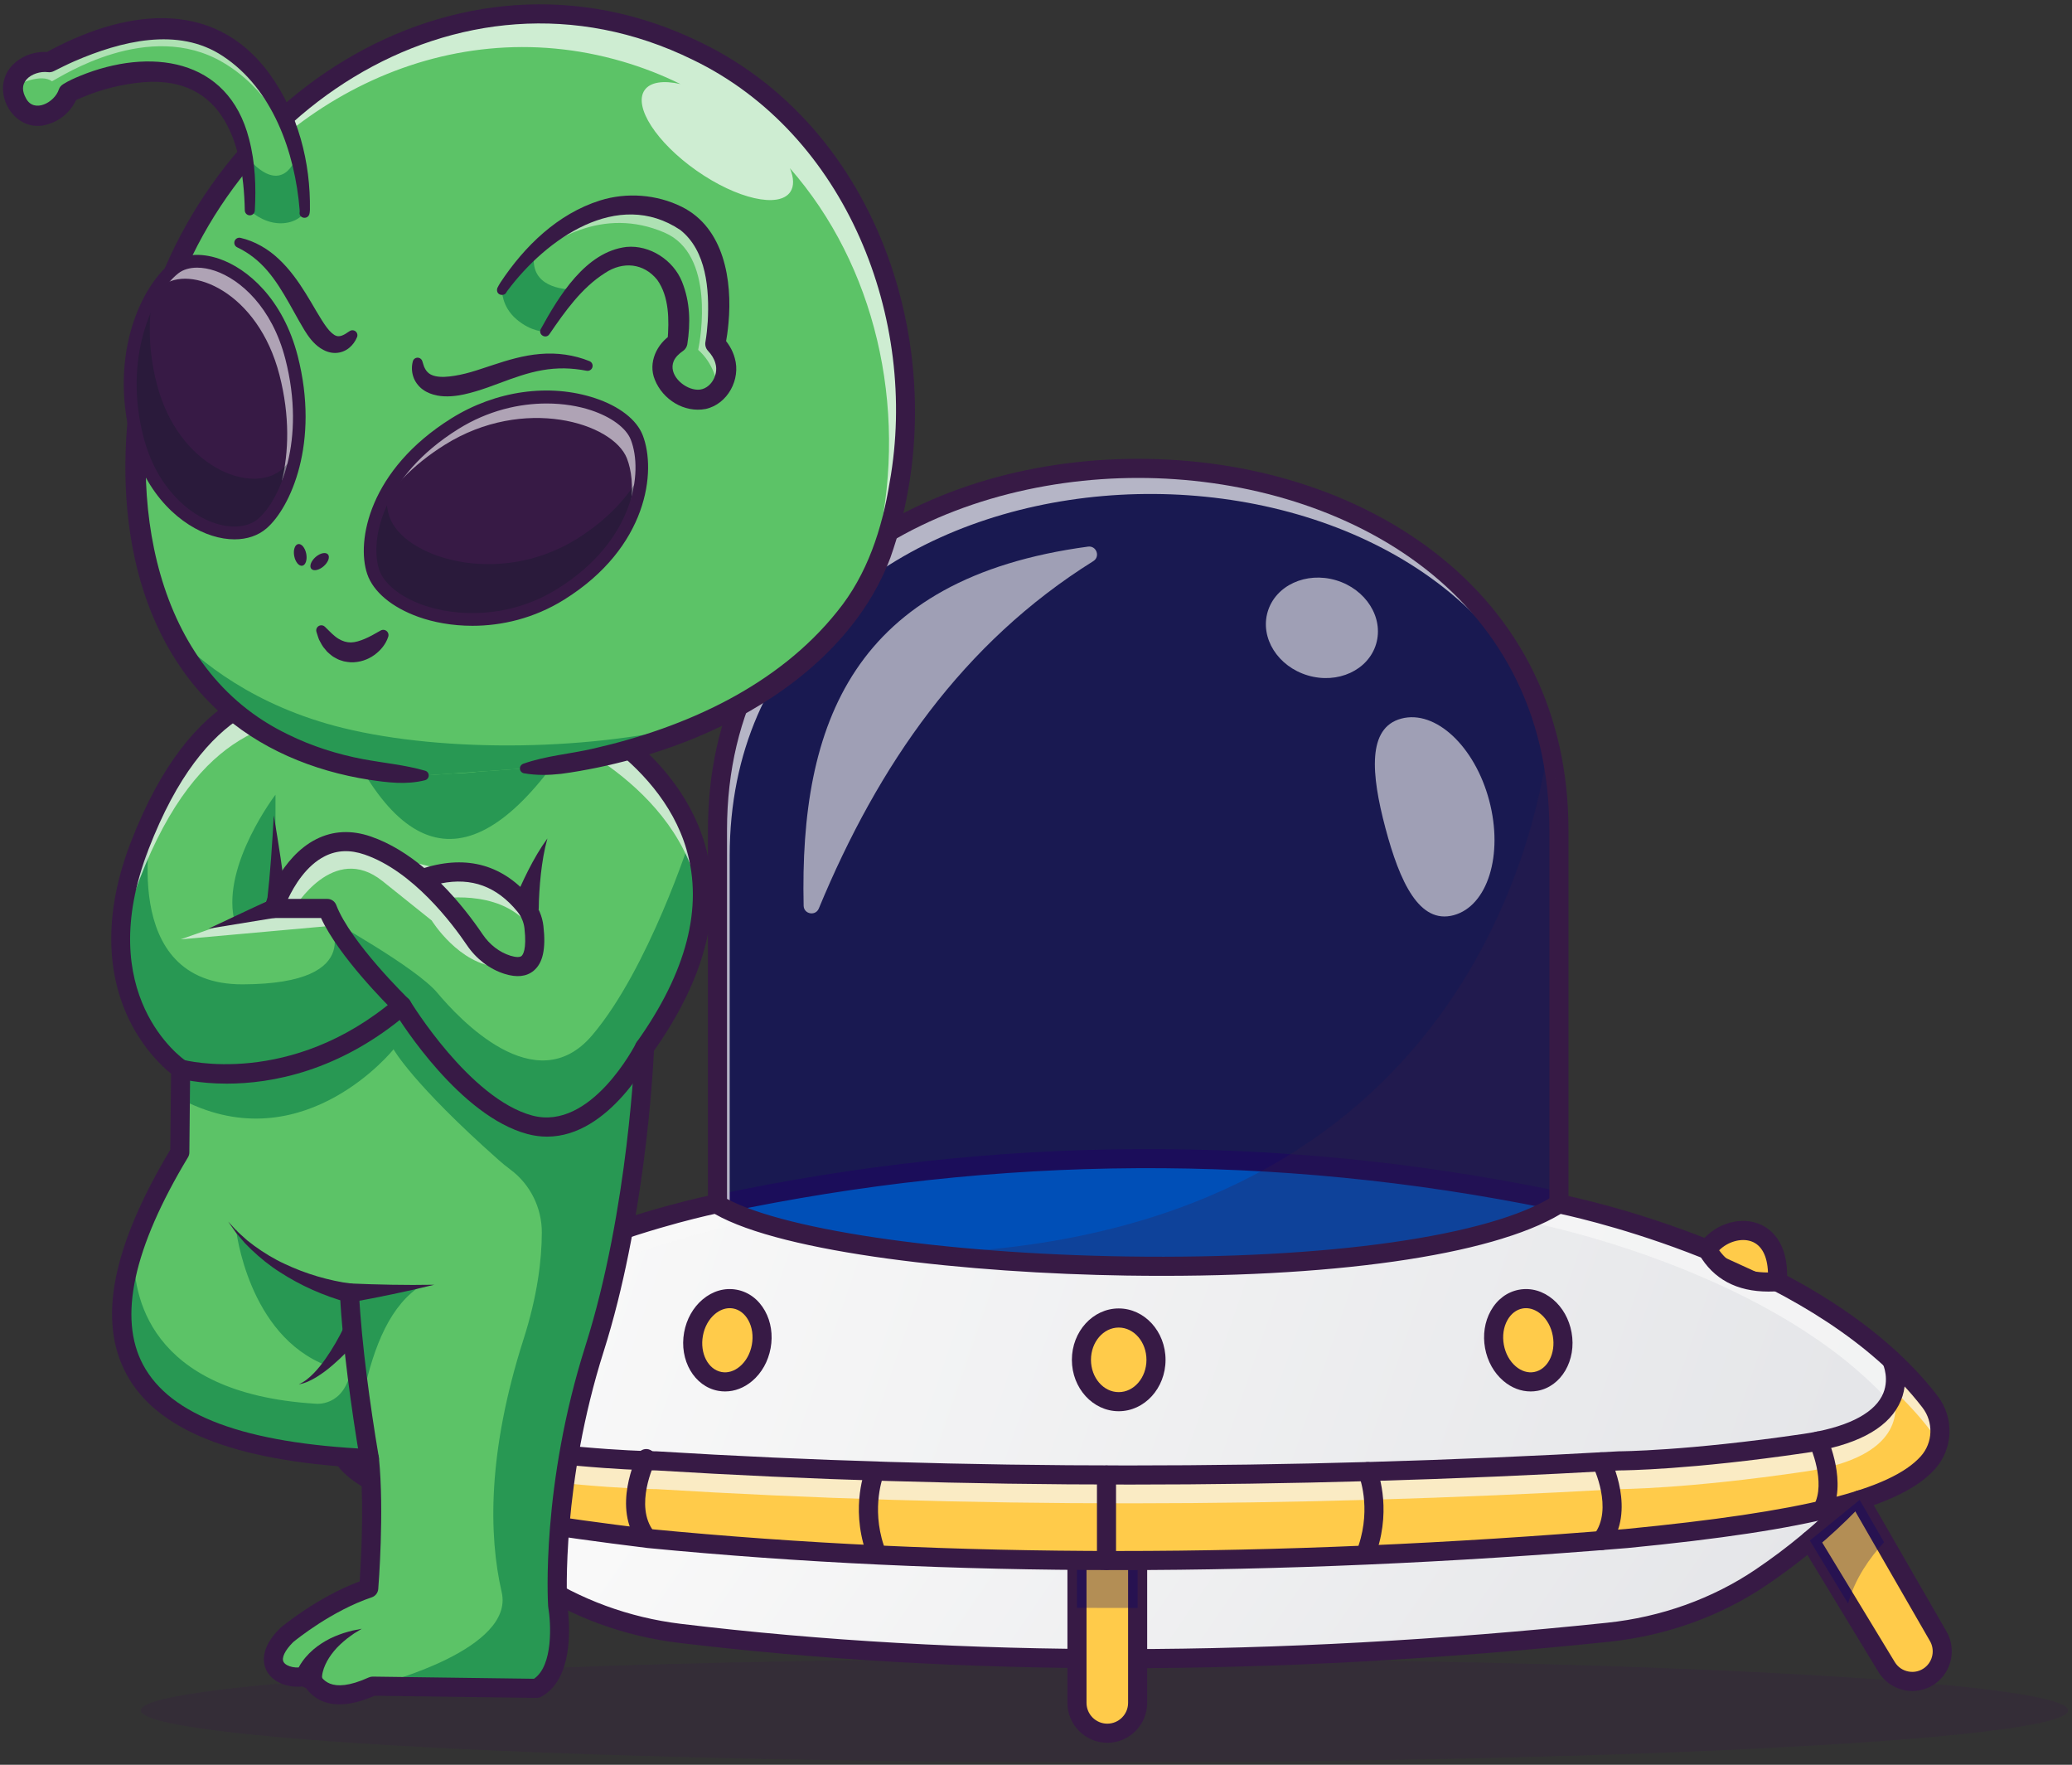 <svg width="303" height="258" viewBox="0 0 303 258" fill="none" xmlns="http://www.w3.org/2000/svg">
<rect x="0" y="0" width="303" height="258" fill="#333333" stroke="none"/>
<g clip-path="url(#clip0_12_6142)">
<g opacity="0.25">
<path d="M161.519 257.634C239.346 257.634 302.437 254.238 302.437 250.05C302.437 245.861 239.346 242.466 161.519 242.466C83.692 242.466 20.601 245.861 20.601 250.05C20.601 254.238 83.692 257.634 161.519 257.634Z" fill="#371A45"/>
</g>
<path d="M226.809 175.35C186.481 167.107 145.982 167.39 105.318 175.989C150.536 192.236 191.353 193.14 226.809 175.35Z" fill="#009EFF"/>
<path d="M105.316 177.386C104.671 177.386 104.091 176.936 103.953 176.279C103.794 175.524 104.276 174.784 105.029 174.623C145.861 165.99 186.928 165.774 227.088 173.982C227.844 174.137 228.33 174.874 228.177 175.63C228.022 176.386 227.286 176.872 226.53 176.718C186.746 168.588 146.062 168.802 105.607 177.357C105.51 177.377 105.412 177.387 105.316 177.387V177.386Z" fill="#371A45"/>
<g opacity="0.5">
<path d="M227.969 121.378V175.988C199.885 185.156 170.3 187.243 139.393 183.065C128.074 181.534 116.583 179.16 104.918 175.988V121.378C104.918 55.451 212.407 51.143 226.459 108.449C227.442 112.459 227.969 116.767 227.969 121.378Z" fill="#000070"/>
</g>
<g opacity="0.7">
<path d="M224.057 101.19C199.847 55.773 106.707 63.75 106.707 125.119V176.467C106.113 176.308 105.514 176.15 104.919 175.987V121.377C104.919 58.372 203.089 51.646 224.058 101.19H224.057Z" fill="#F8F8F8"/>
</g>
<path d="M70.984 225.221L59.76 243.705C58.389 245.961 55.355 246.507 53.285 244.87C51.576 243.519 51.116 241.117 52.203 239.229L63.697 219.277" fill="#A652FF"/>
<path d="M56.009 247.736C54.6 247.736 53.218 247.263 52.096 246.376C49.659 244.448 48.991 240.964 50.543 238.27L62.037 218.318C62.566 217.4 63.739 217.084 64.656 217.614C65.573 218.144 65.888 219.317 65.359 220.235L53.865 240.187C53.256 241.243 53.519 242.609 54.474 243.365C55.038 243.811 55.738 243.986 56.445 243.859C57.152 243.731 57.748 243.322 58.121 242.708L69.345 224.225C69.895 223.319 71.074 223.032 71.979 223.582C72.885 224.132 73.172 225.312 72.622 226.218L61.398 244.702C60.459 246.247 58.902 247.317 57.124 247.637C56.753 247.704 56.38 247.737 56.009 247.737V247.736Z" fill="#371A45"/>
<path d="M64.338 219.677C68.442 223.9 72.967 227.62 77.87 230.888C84.303 235.178 91.676 237.85 99.352 238.778C142.684 244.019 188.108 243.548 235.165 238.626C243.128 237.793 250.817 235.121 257.459 230.645C262.222 227.436 266.626 223.796 270.627 219.677" fill="#A652FF"/>
<path d="M64.338 219.677C68.442 223.9 72.967 227.62 77.87 230.888C84.303 235.178 91.676 237.85 99.352 238.778C142.684 244.019 188.108 243.548 235.165 238.626C243.128 237.793 250.817 235.121 257.459 230.645C262.222 227.436 266.626 223.796 270.627 219.677" fill="url(#paint0_linear_12_6142)"/>
<path d="M64.338 219.677C68.442 223.9 72.967 227.62 77.87 230.888C84.303 235.178 91.676 237.85 99.352 238.778C142.684 244.019 188.108 243.548 235.165 238.626C243.128 237.793 250.817 235.121 257.459 230.645C262.222 227.436 266.626 223.796 270.627 219.677" fill="url(#paint1_linear_12_6142)"/>
<path d="M284.032 241.421C284.032 242.726 283.447 244.011 282.364 244.869C280.294 246.505 277.258 245.959 275.887 243.704L270.253 234.426L264.664 225.219L271.95 219.276L275.517 225.469L283.441 239.228C283.84 239.919 284.031 240.672 284.031 241.421H284.032Z" fill="#FFCB4A"/>
<path d="M163.788 243.887C141.287 243.887 119.705 242.647 99.184 240.165C91.257 239.206 83.619 236.4 77.096 232.051C72.044 228.682 67.415 224.847 63.337 220.65C62.801 220.098 62.813 219.214 63.365 218.676C63.918 218.139 64.802 218.151 65.338 218.704C69.279 222.759 73.755 226.469 78.643 229.727C84.805 233.836 92.023 236.486 99.518 237.392C140.759 242.379 186.347 242.328 235.018 237.237C242.886 236.414 250.375 233.734 256.678 229.487C261.426 226.287 265.783 222.659 269.626 218.704C270.163 218.151 271.047 218.138 271.599 218.676C272.152 219.214 272.164 220.098 271.627 220.65C267.651 224.745 263.145 228.497 258.237 231.804C251.556 236.306 243.628 239.145 235.309 240.015C210.63 242.596 186.731 243.887 163.787 243.887H163.788Z" fill="#371A45"/>
<path d="M166.36 228.76V248.952C166.36 250.176 165.861 251.284 165.06 252.09C164.259 252.891 163.148 253.39 161.925 253.39C159.476 253.39 157.491 251.399 157.491 248.952V228.102L166.36 228.76Z" fill="#FFCB4A"/>
<path d="M161.927 254.784C158.713 254.784 156.097 252.167 156.097 248.95V228.1C156.097 227.329 156.722 226.704 157.492 226.704C158.262 226.704 158.887 227.329 158.887 228.1V248.95C158.887 250.627 160.251 251.992 161.927 251.992C163.604 251.992 164.967 250.627 164.967 248.95V228.761C164.967 227.99 165.593 227.365 166.363 227.365C167.133 227.365 167.758 227.99 167.758 228.761V248.95C167.758 252.167 165.142 254.784 161.927 254.784Z" fill="#371A45"/>
<path d="M281.942 213.816C277.877 218.378 267.44 222.043 237.874 224.922C188.821 228.981 141.004 229.393 94.851 224.922C65.396 221.291 54.849 218.378 50.784 213.816C48.569 211.326 48.458 207.565 50.492 204.926C52.175 202.738 54.069 200.7 56.125 198.804C74.338 181.937 104.757 175.987 104.757 175.987C121.857 186.542 206.555 189.694 227.97 175.987C227.97 175.987 258.389 181.936 276.601 198.804C278.654 200.7 280.552 202.738 282.235 204.926C284.268 207.564 284.158 211.326 281.943 213.816H281.942Z" fill="url(#paint2_linear_12_6142)"/>
<path d="M281.942 213.816C277.877 218.378 267.44 222.043 237.874 224.922C188.821 228.981 141.004 229.393 94.851 224.922C65.396 221.291 54.849 218.378 50.784 213.816C48.569 211.326 48.458 207.565 50.492 204.926C52.175 202.738 54.069 200.7 56.125 198.804C74.338 181.937 104.757 175.987 104.757 175.987C121.857 186.542 206.555 189.694 227.97 175.987C227.97 175.987 258.389 181.936 276.601 198.804C278.654 200.7 280.552 202.738 282.235 204.926C284.268 207.564 284.158 211.326 281.943 213.816H281.942Z" fill="url(#paint3_linear_12_6142)"/>
<g opacity="0.7">
<path d="M281.942 213.816C281.122 214.737 280.048 215.615 278.61 216.464C280.647 213.979 280.695 210.352 278.72 207.79C277.038 205.603 275.139 203.564 273.087 201.669C254.874 184.801 224.456 178.852 224.456 178.852C223.133 179.701 221.564 180.482 219.781 181.207L219.22 179.777C222.739 178.692 225.707 177.436 227.969 175.987C227.969 175.987 258.388 181.936 276.6 198.804C278.653 200.7 280.551 202.738 282.234 204.926C284.267 207.564 284.157 211.326 281.942 213.816Z" fill="#F8F8F8"/>
</g>
<g opacity="0.7">
<path d="M110.374 178.473C110.168 178.818 109.971 179.163 109.794 179.509C109.372 179.297 108.979 179.077 108.614 178.852C108.614 178.852 78.195 184.801 59.983 201.669C57.926 203.564 56.032 205.603 54.349 207.79C52.321 210.424 52.427 214.171 54.632 216.661C52.93 215.778 51.694 214.838 50.783 213.816C48.568 211.326 48.457 207.565 50.491 204.926C52.173 202.738 54.068 200.7 56.124 198.804C74.338 181.937 104.756 175.987 104.756 175.987C106.184 176.87 108.083 177.7 110.374 178.473Z" fill="#F8F8F8"/>
</g>
<path d="M281.942 213.816C277.877 218.378 267.439 222.043 237.874 224.922C188.821 228.981 141.004 229.393 94.851 224.922C65.396 221.291 54.849 218.378 50.784 213.816C48.569 211.326 48.458 207.565 50.492 204.926C52.175 202.738 54.069 200.7 56.125 198.804C56.125 198.804 51.384 208.452 68.801 211.009C86.222 213.571 95.969 213.571 95.969 213.571C141.711 216.387 188.679 216.296 236.759 213.571C236.759 213.571 246.505 213.571 263.928 211.009C281.345 208.452 276.603 198.804 276.603 198.804C278.655 200.7 280.554 202.738 282.237 204.926C284.269 207.564 284.16 211.326 281.945 213.816H281.942Z" fill="#FFCB4A"/>
<g opacity="0.3">
<path d="M166.36 228.76V235.068C163.397 235.082 160.444 235.077 157.491 235.054V228.102L166.36 228.76Z" fill="#000070"/>
</g>
<g opacity="0.7">
<path d="M55.735 203.304C53.828 205.089 52.068 207.008 50.491 209.056C49.968 209.733 49.589 210.481 49.349 211.268C48.697 209.147 49.071 206.763 50.491 204.926C52.173 202.738 54.068 200.7 56.124 198.804C56.124 198.804 55.122 200.848 55.736 203.304H55.735Z" fill="#F8F8F8"/>
</g>
<g opacity="0.7">
<path d="M276.88 203.698C277.574 206.025 278.366 213.019 263.926 215.14C246.504 217.701 236.757 217.701 236.757 217.701C188.677 220.426 141.709 220.517 95.968 217.701C95.968 217.701 86.221 217.701 68.799 215.14C54.349 213.019 55.15 206.015 55.84 203.692C56.727 206.484 59.819 209.689 68.799 211.008C86.221 213.57 95.968 213.57 95.968 213.57C141.709 216.386 188.677 216.295 236.757 213.57C236.757 213.57 246.503 213.57 263.926 211.008C272.901 209.689 275.993 206.489 276.88 203.697V203.698Z" fill="#F8F8F8"/>
</g>
<g opacity="0.7">
<path d="M283.375 211.268C283.135 210.481 282.757 209.733 282.234 209.056C280.657 207.007 278.893 205.089 276.989 203.304C277.603 200.848 276.601 198.804 276.601 198.804C278.653 200.7 280.552 202.738 282.235 204.926C283.654 206.763 284.027 209.147 283.376 211.268H283.375Z" fill="#F8F8F8"/>
</g>
<g opacity="0.7">
<path d="M55.735 203.304C55.865 203.175 55.994 203.055 56.123 202.935C56.123 202.935 55.985 203.213 55.84 203.688C55.802 203.558 55.764 203.429 55.735 203.304Z" fill="#F8F8F8"/>
</g>
<g opacity="0.7">
<path d="M276.989 203.304C276.96 203.434 276.922 203.563 276.878 203.698C276.74 203.219 276.6 202.936 276.6 202.936C276.73 203.056 276.859 203.176 276.988 203.305L276.989 203.304Z" fill="#F8F8F8"/>
</g>
<path d="M163.512 229.54C139.739 229.54 116.923 228.465 94.714 226.314C65.587 222.723 54.248 219.804 49.741 214.744C47.078 211.754 46.928 207.267 49.385 204.075C66.115 182.332 102.931 174.924 104.489 174.62C104.834 174.553 105.191 174.618 105.489 174.801C113.305 179.625 137.68 183.281 164.766 183.691C194.037 184.13 217.967 180.734 227.216 174.813C227.519 174.62 227.884 174.551 228.236 174.62C229.795 174.924 266.61 182.332 283.341 204.075C285.798 207.267 285.648 211.755 282.985 214.744C278.003 220.336 264.974 223.688 238.012 226.314C212.006 228.465 187.282 229.54 163.514 229.54H163.512ZM104.512 177.467C99.973 178.447 66.641 186.224 51.595 205.778C49.956 207.907 50.052 210.897 51.824 212.885C55.758 217.302 67.062 220.089 95.019 223.537C139.227 227.819 185.93 227.819 237.761 223.532C263.586 221.017 276.494 217.833 280.901 212.885C282.672 210.897 282.769 207.907 281.13 205.778C266.09 186.233 232.828 178.464 228.229 177.47C218.108 183.57 194.471 186.932 164.724 186.483C141.824 186.136 114.555 183.215 104.512 177.467Z" fill="#371A45"/>
<path d="M164.933 217.035C141.397 217.035 118.343 216.345 95.924 214.966C95.103 214.964 85.508 214.877 68.599 212.392C61.497 211.35 56.943 209.003 55.06 205.419C53.149 201.781 54.802 198.331 54.874 198.186C55.214 197.494 56.05 197.21 56.742 197.549C57.431 197.889 57.717 198.721 57.382 199.412C57.325 199.532 56.292 201.801 57.549 204.154C58.988 206.847 62.949 208.74 69.004 209.63C86.097 212.14 95.872 212.174 95.968 212.174C95.997 212.174 96.025 212.174 96.054 212.177C140.803 214.931 188.116 214.931 236.678 212.177C236.704 212.176 236.731 212.175 236.757 212.175C236.854 212.175 246.629 212.141 263.721 209.631C269.803 208.737 273.771 206.832 275.195 204.122C276.433 201.764 275.358 199.443 275.347 199.42C275.007 198.728 275.292 197.891 275.984 197.551C276.676 197.212 277.512 197.496 277.852 198.188C277.923 198.333 279.576 201.783 277.665 205.421C275.783 209.005 271.228 211.352 264.127 212.394C247.194 214.882 237.595 214.965 236.798 214.968C212.478 216.347 188.465 217.037 164.933 217.037V217.035Z" fill="#371A45"/>
<path d="M161.809 229.517C161.039 229.517 160.414 228.893 160.414 228.121V215.649C160.414 214.877 161.039 214.252 161.809 214.252C162.579 214.252 163.205 214.877 163.205 215.649V228.121C163.205 228.893 162.579 229.517 161.809 229.517Z" fill="#371A45"/>
<path d="M200.001 227.76C199.855 227.76 199.707 227.736 199.56 227.687C198.829 227.443 198.434 226.653 198.678 225.921C200.567 220.246 198.733 215.724 198.714 215.68C198.417 214.967 198.753 214.15 199.465 213.854C200.176 213.557 200.993 213.893 201.29 214.605C201.383 214.829 203.542 220.148 201.326 226.804C201.132 227.389 200.587 227.759 200.002 227.759L200.001 227.76Z" fill="#371A45"/>
<path d="M234.19 226.618C233.889 226.618 233.588 226.521 233.333 226.322C232.725 225.848 232.617 224.971 233.09 224.363C236.005 220.622 232.973 214.398 232.941 214.336C232.599 213.646 232.879 212.808 233.568 212.464C234.257 212.12 235.094 212.399 235.438 213.088C235.597 213.406 239.293 220.945 235.291 226.08C235.016 226.433 234.604 226.618 234.19 226.618V226.618Z" fill="#371A45"/>
<path d="M266.467 222.149C266.238 222.149 266.006 222.092 265.791 221.973C265.117 221.599 264.874 220.749 265.249 220.074C267.099 216.738 264.66 211.305 264.636 211.251C264.317 210.55 264.624 209.722 265.324 209.401C266.024 209.08 266.851 209.386 267.172 210.086C267.298 210.359 270.228 216.852 267.69 221.43C267.435 221.889 266.958 222.148 266.468 222.148L266.467 222.149Z" fill="#371A45"/>
<path d="M127.916 227.76C127.332 227.76 126.787 227.39 126.592 226.805C124.375 220.149 126.535 214.829 126.628 214.606C126.925 213.894 127.742 213.556 128.453 213.855C129.163 214.151 129.5 214.966 129.206 215.678C129.175 215.755 127.374 220.318 129.24 225.923C129.484 226.655 129.089 227.445 128.358 227.689C128.212 227.738 128.063 227.762 127.917 227.762L127.916 227.76Z" fill="#371A45"/>
<path d="M94.506 226.144C94.091 226.144 93.68 225.959 93.405 225.606C89.403 220.47 93.098 212.932 93.258 212.613C93.603 211.923 94.44 211.643 95.13 211.989C95.819 212.335 96.098 213.172 95.754 213.861C95.724 213.923 92.691 220.147 95.606 223.888C96.08 224.496 95.971 225.374 95.364 225.848C95.109 226.046 94.806 226.143 94.507 226.143L94.506 226.144Z" fill="#371A45"/>
<path d="M61.451 221.174C60.861 221.174 60.289 220.862 59.982 220.309C57.374 215.608 60.361 208.989 60.489 208.71C60.876 207.867 61.873 207.498 62.714 207.886C63.555 208.273 63.924 209.268 63.538 210.111C62.864 211.592 61.438 216.017 62.915 218.68C63.364 219.491 63.072 220.513 62.262 220.963C62.004 221.107 61.725 221.175 61.449 221.175L61.451 221.174Z" fill="#371A45"/>
<path d="M111.32 196.843C111.926 193.52 110.201 190.421 107.466 189.921C104.731 189.422 102.023 191.712 101.417 195.035C100.811 198.358 102.537 201.457 105.271 201.957C108.006 202.456 110.714 200.167 111.32 196.843Z" fill="#FFCB4A"/>
<path d="M249.677 182.687C252.436 178.612 260.489 178.069 259.916 187.376L249.677 182.687Z" fill="#FFCB4A"/>
<path d="M106.037 203.423C105.699 203.423 105.359 203.393 105.021 203.33C101.533 202.694 99.301 198.859 100.044 194.784C100.395 192.859 101.353 191.151 102.743 189.977C104.21 188.737 105.976 188.229 107.717 188.547C109.457 188.864 110.931 189.964 111.865 191.642C112.751 193.232 113.045 195.168 112.693 197.092C112.343 199.017 111.385 200.725 109.995 201.899C108.813 202.898 107.437 203.422 106.037 203.422V203.423ZM106.714 191.249C105.967 191.249 105.211 191.546 104.543 192.111C103.648 192.868 103.024 193.995 102.79 195.286C102.323 197.846 103.549 200.223 105.523 200.583C106.43 200.75 107.377 200.458 108.196 199.767C109.091 199.01 109.715 197.883 109.949 196.592C110.184 195.302 109.999 194.028 109.428 193.002C108.907 192.066 108.121 191.46 107.217 191.295C107.05 191.264 106.883 191.249 106.715 191.249H106.714Z" fill="#371A45"/>
<path d="M258.61 188.821C253.972 188.821 250.565 186.998 248.471 183.388C248.202 182.924 248.221 182.347 248.522 181.904C250.391 179.144 254.023 177.821 256.97 178.825C258.405 179.314 261.697 181.135 261.308 187.461C261.265 188.159 260.715 188.717 260.018 188.768C259.537 188.804 259.068 188.821 258.61 188.821ZM251.401 182.785C252.988 184.977 255.295 186.026 258.542 186.031C258.454 183.591 257.596 181.99 256.07 181.468C254.582 180.961 252.648 181.544 251.401 182.785Z" fill="#371A45"/>
<path d="M227.968 177.385C227.198 177.385 226.573 176.761 226.573 175.989V121.377C226.573 85.989 195.403 69.872 166.444 69.872C137.484 69.872 106.315 85.989 106.315 121.377V175.989C106.315 176.761 105.69 177.385 104.919 177.385C104.149 177.385 103.524 176.761 103.524 175.989V121.377C103.524 104.583 110.362 90.479 123.299 80.591C134.699 71.878 150.022 67.079 166.444 67.079C182.865 67.079 198.188 71.878 209.588 80.591C222.525 90.479 229.364 104.582 229.364 121.377V175.989C229.364 176.761 228.738 177.385 227.968 177.385Z" fill="#371A45"/>
<g opacity="0.6">
<path d="M159.881 82.035C140.804 93.956 128.453 111.788 119.739 132.819C119.263 133.969 117.548 133.655 117.52 132.409C116.926 105.883 124.652 84.551 159.111 79.912C160.339 79.747 160.931 81.379 159.881 82.035Z" fill="#F8F8F8"/>
</g>
<g opacity="0.6">
<path d="M201.238 94.141C202.377 90.299 199.751 86.13 195.373 84.83C190.994 83.53 186.521 85.59 185.381 89.432C184.242 93.274 186.868 97.442 191.246 98.743C195.625 100.043 200.098 97.983 201.238 94.141Z" fill="#F8F8F8"/>
</g>
<g opacity="0.6">
<path d="M217.773 117.026C219.882 124.964 217.546 132.475 212.556 133.803C207.566 135.13 204.708 129.001 202.599 121.063C200.49 113.125 199.93 106.384 204.92 105.057C209.909 103.729 215.664 109.089 217.773 117.026Z" fill="#F8F8F8"/>
</g>
<path d="M279.639 247.214C279.298 247.214 278.956 247.184 278.615 247.122C276.985 246.829 275.556 245.848 274.695 244.43L263.471 225.946C263.071 225.287 263.28 224.429 263.939 224.028C264.598 223.628 265.456 223.837 265.856 224.496L277.081 242.98C277.533 243.724 278.253 244.219 279.109 244.373C279.966 244.527 280.814 244.316 281.497 243.775C282.655 242.86 282.972 241.205 282.235 239.926L270.741 219.974C270.356 219.305 270.586 218.452 271.253 218.067C271.92 217.681 272.774 217.911 273.159 218.579L284.653 238.531C286.076 241.001 285.463 244.197 283.228 245.965C282.199 246.779 280.931 247.213 279.639 247.213V247.214Z" fill="#371A45"/>
<g opacity="0.25">
<path d="M227.969 121.378V175.988C199.885 185.156 170.3 187.243 139.393 183.065C212.513 178.785 224.551 123.226 226.459 108.45C227.443 112.46 227.969 116.768 227.969 121.379V121.378Z" fill="#371A45"/>
</g>
<path d="M163.595 204.918C166.607 204.918 169.048 202.18 169.048 198.801C169.048 195.423 166.607 192.685 163.595 192.685C160.584 192.685 158.142 195.423 158.142 198.801C158.142 202.18 160.584 204.918 163.595 204.918Z" fill="#FFCB4A"/>
<path d="M224.591 201.956C227.326 201.457 229.052 198.358 228.446 195.034C227.84 191.711 225.132 189.422 222.397 189.921C219.662 190.42 217.937 193.519 218.542 196.843C219.148 200.166 221.857 202.455 224.591 201.956Z" fill="#FFCB4A"/>
<path d="M163.595 206.315C159.818 206.315 156.747 202.944 156.747 198.802C156.747 194.659 159.818 191.288 163.595 191.288C167.372 191.288 170.444 194.659 170.444 198.802C170.444 202.944 167.371 206.315 163.595 206.315ZM163.595 194.082C161.358 194.082 159.538 196.2 159.538 198.802C159.538 201.405 161.358 203.523 163.595 203.523C165.833 203.523 167.653 201.405 167.653 198.802C167.653 196.2 165.833 194.082 163.595 194.082Z" fill="#371A45"/>
<path d="M223.824 203.423C222.424 203.423 221.048 202.899 219.867 201.9C218.478 200.726 217.52 199.019 217.168 197.094C216.817 195.168 217.111 193.233 217.997 191.643C218.932 189.965 220.405 188.865 222.146 188.548C223.886 188.229 225.653 188.738 227.12 189.978C228.509 191.152 229.468 192.859 229.818 194.785C230.562 198.86 228.329 202.695 224.842 203.331C224.503 203.393 224.163 203.424 223.825 203.424L223.824 203.423ZM223.149 191.249C222.98 191.249 222.813 191.264 222.647 191.295C221.742 191.46 220.957 192.067 220.435 193.002C219.864 194.028 219.68 195.302 219.914 196.593C220.15 197.882 220.773 199.009 221.669 199.767C222.486 200.458 223.435 200.749 224.34 200.583C226.314 200.223 227.539 197.846 227.073 195.286C226.838 193.996 226.216 192.869 225.32 192.111C224.652 191.546 223.897 191.249 223.15 191.249H223.149Z" fill="#371A45"/>
<g opacity="0.3">
<path d="M275.518 225.469C273.456 227.699 271.27 230.755 270.253 234.426L264.664 225.219L271.95 219.276L275.517 225.469H275.518Z" fill="#000070"/>
</g>
<path d="M97.32 148.426C97.316 148.436 97.311 148.44 97.306 148.45C96.414 149.981 95.398 151.549 94.252 153.162C94.252 153.162 94.214 154.26 94.085 156.194C93.927 158.617 93.635 162.353 93.102 166.868V166.882C92.1 175.417 90.263 186.724 86.942 197.178C80.47 217.567 81.548 234.718 81.548 234.718C81.548 234.718 83.187 244.275 78.47 246.832L56.292 246.534L54.499 246.51C50.165 248.472 46.886 248.328 45.232 244.912C41.757 246.055 37.365 243.54 41.934 239.036C41.934 239.036 47.509 234.358 53.919 232.199C53.919 232.199 54.82 221.165 54.019 213.249C53.765 213.24 53.511 213.225 53.257 213.211C27.412 211.858 12.819 203.793 19.358 183.111C20.72 178.798 23.002 173.938 26.295 168.474L26.367 160.961L26.415 156.278C26.415 156.278 11.674 146.323 20.422 123.655C20.964 122.245 21.52 120.926 22.09 119.678C22.095 119.664 22.095 119.659 22.095 119.659C30.652 100.896 41.627 100.229 48.708 99.668L80.79 102.426C80.79 102.426 115.835 116.612 97.32 148.424V148.426Z" fill="#5CC367"/>
<path d="M48.46 103.068C58.345 128.002 70.249 128.838 84.034 107.224C70.175 115.74 58.105 115.399 48.46 103.068Z" fill="#289853"/>
<path d="M40.285 121.938V116.181C40.285 116.181 32.534 126.336 34.212 134.292L39.965 131.213L40.496 127.934" fill="#289853"/>
<path d="M97.567 148.426C97.562 148.436 97.557 148.44 97.552 148.45C96.028 151.324 95.007 153.919 94.331 156.194C92.312 162.953 93.348 166.868 93.348 166.868C93.348 166.868 93.343 166.873 93.338 166.882H93.348C92.346 175.417 90.51 186.724 87.188 197.178C80.716 217.567 81.794 234.718 81.794 234.718C81.794 234.718 83.433 244.275 78.716 246.832L56.538 246.534C56.255 246.213 56.106 246.03 56.106 246.03C56.106 246.03 75.283 241.074 73.365 232.76C71.448 224.442 71.284 212.289 76.558 195.796C78.59 189.444 79.224 184.215 79.234 180.187C79.243 176.566 77.533 173.127 74.623 170.973C74.068 170.562 73.501 170.103 72.923 169.592C60.219 158.318 57.553 153.401 57.553 153.401C57.553 153.401 44.877 169.233 27.739 161.316L26.612 160.962L26.66 156.279C26.66 156.279 11.919 146.324 20.668 123.656C21.209 122.246 21.765 120.927 22.336 119.679C22.178 120.404 17.12 143.969 35.51 143.907C54.187 143.844 47.965 134.292 47.965 134.292C47.965 134.292 60.818 141.407 63.934 145.125C67.051 148.843 78.317 161.077 86.587 151.362C94.857 141.647 100.969 122.577 100.969 122.577C100.969 122.577 103.601 136.999 97.566 148.426H97.567Z" fill="#289853"/>
<path d="M34.517 179.728C34.517 179.728 36.24 195.272 47.85 199.663L52.11 193.659L50.672 189.022C44.225 187.51 38.413 185.05 34.517 179.727V179.728Z" fill="#289853"/>
<path d="M53.504 213.211C27.659 211.858 13.065 203.793 19.605 183.111C19.422 188.954 21.445 203.678 46.078 205.213C46.078 205.213 50.354 205.813 51.351 200.137C51.351 200.137 54.357 207.473 53.504 213.211Z" fill="#289853"/>
<path d="M61.778 187.823C57.136 190.684 54.712 196.632 53.148 203.774L52.109 188.97L58.544 188.422" fill="#289853"/>
<g opacity="0.7">
<path d="M102.603 133.232C100.92 115.438 80.79 107.287 80.79 107.287L48.708 104.529C41.157 105.129 29.171 105.848 20.422 128.516C18.826 132.647 18.011 136.355 17.752 139.656C17.373 135.266 17.992 129.951 20.422 123.657C29.171 100.989 41.157 100.269 48.708 99.67L80.79 102.428C80.79 102.428 104.569 112.056 102.603 133.232Z" fill="#F8F8F8"/>
</g>
<g opacity="0.7">
<path d="M33.782 134.75L26.415 137.33L48.214 135.371L47.23 133.213L42.996 132.813C42.996 132.813 48.748 123.058 55.94 128.815L63.131 134.572C63.131 134.572 67.126 141.048 72.959 141.368L64.659 131.357C64.659 131.357 74.348 129.781 78.167 136.494C78.167 136.494 74.596 129.078 67.146 127.586C59.694 126.096 58.776 125.461 58.776 125.461C58.776 125.461 49.462 119.868 44.671 125.461C39.879 131.054 38.841 133.293 38.841 133.293L33.783 134.751L33.782 134.75Z" fill="#F8F8F8"/>
</g>
<path d="M49.647 249.17C47.103 249.17 45.521 247.964 44.541 246.508C42.291 246.85 40.078 246.057 39.101 244.453C38.576 243.592 37.707 241.243 40.957 238.04C40.983 238.014 41.011 237.989 41.039 237.965C41.264 237.776 46.397 233.503 52.596 231.188C52.773 228.584 53.221 220.822 52.739 214.581C34.06 213.543 22.841 209.041 18.459 200.834C14.289 193.026 16.398 182.308 24.904 168.078L25.013 156.966C23.783 155.976 20.992 153.408 18.884 149.078C16.397 143.973 14.421 135.329 19.121 123.151C28.097 99.896 40.784 98.892 48.364 98.293L48.598 98.274C49.364 98.204 50.038 98.787 50.099 99.555C50.16 100.324 49.587 100.996 48.818 101.058L48.584 101.076C41.21 101.659 30.067 102.541 21.724 124.156C13.507 145.445 26.636 154.736 27.199 155.121C27.583 155.384 27.815 155.824 27.81 156.289L27.69 168.483C27.688 168.733 27.619 168.977 27.49 169.191C19.483 182.483 17.273 192.686 20.92 199.515C24.894 206.958 35.743 210.993 54.087 211.851C54.777 211.883 55.341 212.417 55.41 213.106C56.213 221.057 55.349 231.854 55.312 232.31C55.267 232.866 54.895 233.341 54.366 233.52C48.554 235.477 43.383 239.65 42.874 240.069C41.654 241.284 41.122 242.403 41.485 242.997C41.885 243.656 43.386 244.046 44.798 243.583C45.463 243.366 46.185 243.672 46.489 244.301C47 245.357 48.198 247.831 53.926 245.236C54.112 245.153 54.307 245.109 54.52 245.112L78.091 245.427C80.929 243.488 80.568 237.26 80.173 234.951C80.165 234.901 80.159 234.852 80.155 234.803C80.111 234.092 79.135 217.156 85.611 196.753C91.948 176.789 92.849 153.343 92.858 153.109C92.867 152.835 92.957 152.57 93.116 152.347C100.401 142.128 102.852 132.668 100.403 124.229C96.394 110.417 80.425 103.784 80.265 103.718C79.552 103.428 79.207 102.614 79.497 101.899C79.787 101.185 80.6 100.842 81.312 101.129C82.019 101.416 98.678 108.313 103.078 123.432C105.758 132.642 103.252 142.799 95.629 153.629C95.475 156.918 94.253 178.751 88.272 197.597C82.16 216.852 82.876 233.388 82.938 234.562C83.109 235.63 84.469 245.162 79.138 248.055C78.927 248.17 78.681 248.218 78.454 248.224L54.789 247.909C52.743 248.801 51.05 249.167 49.649 249.167L49.647 249.17Z" fill="#371A45"/>
<path d="M79.999 166.172C79.068 166.172 78.104 166.051 77.111 165.784C67.3 163.149 58.725 149.629 57.675 147.921C56.588 146.854 49.541 139.816 46.946 134.208H40.038C39.593 134.208 39.175 133.995 38.912 133.635C38.649 133.276 38.573 132.812 38.709 132.388C38.8 132.1 41.011 125.314 46.254 122.679C48.708 121.445 51.393 121.317 54.236 122.295C57.096 123.281 59.721 124.961 62.034 126.897C68.387 124.942 73.686 126.477 77.794 131.469C78.725 132.6 79.303 133.954 79.467 135.383C79.848 138.722 79.392 140.799 78.034 141.921C76.992 142.782 75.562 142.936 73.783 142.375C71.598 141.688 69.641 140.192 68.27 138.165C66.129 134.998 60.386 127.368 53.327 124.936C51.192 124.201 49.288 124.279 47.506 125.173C44.786 126.541 43.025 129.487 42.114 131.414H47.868C48.446 131.414 48.964 131.771 49.171 132.311C51.273 137.795 59.66 145.958 59.745 146.039C59.831 146.124 59.907 146.219 59.97 146.323C60.055 146.466 68.669 160.626 77.833 163.086C86.44 165.395 92.94 152.664 93.004 152.535C93.349 151.846 94.187 151.567 94.876 151.912C95.565 152.258 95.844 153.096 95.5 153.785C95.223 154.339 89.194 166.172 79.999 166.172ZM64.487 129.15C67.123 131.784 69.207 134.569 70.581 136.601C71.6 138.108 73.034 139.213 74.62 139.712C75.404 139.959 76.002 139.978 76.257 139.768C76.451 139.609 77.052 138.845 76.694 135.701C76.591 134.809 76.228 133.959 75.64 133.245C72.637 129.597 68.973 128.244 64.487 129.15Z" fill="#371A45"/>
<path d="M75.015 132.238C75.356 131.336 75.71 130.519 76.084 129.678C76.458 128.845 76.852 128.024 77.262 127.214C78.088 125.598 78.995 124.018 80.049 122.578C79.572 124.297 79.294 126.032 79.097 127.771C79.003 128.641 78.928 129.51 78.874 130.38C78.823 131.241 78.781 132.134 78.783 132.953L75.015 132.239V132.238Z" fill="#371A45"/>
<path d="M40.451 134.145L30.489 135.77L39.625 131.477C40.33 131.147 41.169 131.45 41.5 132.154C41.831 132.859 41.528 133.699 40.824 134.03C40.705 134.086 40.575 134.124 40.452 134.145H40.451Z" fill="#371A45"/>
<path d="M33.158 158.424C28.994 158.424 26.307 157.701 26.036 157.624C25.295 157.415 24.863 156.644 25.072 155.902C25.28 155.16 26.049 154.728 26.79 154.935C26.945 154.979 42.492 159.091 57.87 145.982C58.456 145.482 59.337 145.553 59.838 146.139C60.337 146.725 60.267 147.607 59.681 148.108C49.618 156.686 39.613 158.424 33.159 158.424H33.158Z" fill="#371A45"/>
<path d="M40.038 119.219C40.736 123.355 41.392 127.487 41.856 131.708L39.065 131.696C39.532 127.589 39.808 123.397 40.038 119.219Z" fill="#371A45"/>
<path d="M52.647 213.491C52.299 211.462 51.984 209.451 51.683 207.426C51.385 205.404 51.106 203.379 50.848 201.349C50.342 197.288 49.916 193.212 49.71 189.088L50.875 190.4C50.375 190.279 49.956 190.154 49.51 190.016C49.072 189.88 48.64 189.733 48.212 189.578C47.356 189.273 46.517 188.928 45.691 188.565C44.04 187.829 42.452 186.967 40.944 185.992C39.427 185.034 38.029 183.895 36.74 182.67L35.798 181.725C35.501 181.395 35.221 181.049 34.933 180.713L34.506 180.208L34.123 179.666L33.365 178.587L34.257 179.554L34.702 180.034L35.187 180.474C35.513 180.765 35.827 181.063 36.157 181.344L37.19 182.137C38.592 183.152 40.063 184.056 41.626 184.774C43.178 185.506 44.781 186.117 46.416 186.6C47.236 186.837 48.058 187.054 48.887 187.23C49.702 187.41 50.572 187.56 51.331 187.645L51.351 187.648C52.002 187.769 52.465 188.322 52.496 188.957C52.695 192.962 53.114 196.986 53.614 201C53.869 203.007 54.145 205.013 54.441 207.017C54.738 209.017 55.053 211.027 55.393 213.008L55.395 213.017C55.525 213.777 55.015 214.499 54.256 214.629C53.497 214.76 52.775 214.25 52.645 213.49L52.647 213.491Z" fill="#371A45"/>
<path d="M51.016 187.629C53.081 187.724 55.17 187.785 57.251 187.823C59.334 187.859 61.42 187.865 63.51 187.823C61.481 188.326 59.435 188.784 57.382 189.212C55.326 189.641 53.275 190.043 51.193 190.416C50.429 190.553 49.7 190.044 49.563 189.28C49.426 188.516 49.935 187.786 50.698 187.649C50.8 187.631 50.903 187.624 51.002 187.628H51.015L51.016 187.629Z" fill="#371A45"/>
<path d="M52.694 195.441C52.053 196.221 51.413 196.91 50.739 197.605C50.07 198.295 49.368 198.954 48.639 199.58C47.913 200.206 47.144 200.793 46.323 201.296C45.506 201.792 44.628 202.238 43.693 202.376C44.56 202.012 45.254 201.394 45.89 200.75C46.523 200.098 47.089 199.384 47.611 198.637C48.133 197.892 48.624 197.124 49.077 196.335C49.527 195.553 49.971 194.731 50.335 193.951L52.694 195.443V195.441Z" fill="#371A45"/>
<path d="M43.346 244.57C43.389 244.396 43.415 244.354 43.45 244.258C43.482 244.17 43.515 244.109 43.548 244.035C43.613 243.886 43.684 243.763 43.754 243.631C43.898 243.378 44.043 243.135 44.207 242.915C44.52 242.46 44.875 242.064 45.24 241.692C45.976 240.955 46.796 240.369 47.638 239.885C48.478 239.395 49.364 239.047 50.24 238.75C50.68 238.606 51.132 238.5 51.569 238.378L52.904 238.117L51.759 238.819C51.397 239.083 51.03 239.325 50.689 239.598C50.012 240.151 49.373 240.727 48.848 241.373C48.32 242.014 47.875 242.691 47.565 243.388C47.413 243.738 47.28 244.086 47.203 244.429C47.155 244.599 47.133 244.768 47.11 244.925C47.104 245.003 47.091 245.085 47.094 245.149C47.095 245.18 47.091 245.222 47.096 245.244C47.104 245.256 47.098 245.32 47.121 245.255C46.932 246.298 45.933 246.989 44.892 246.799C43.85 246.609 43.158 245.611 43.348 244.568L43.346 244.57Z" fill="#371A45"/>
<path d="M103.375 105.49C94.88 109.373 85.437 111.673 76.571 112.355L62.151 113.366C42.416 112.731 30.929 104.013 25.018 92.291C18.154 78.67 18.817 60.997 22.824 47.247C31.853 16.268 62.431 -4.873 93.384 4.165C124.342 13.201 138.763 47.478 129.731 78.453C126.138 90.789 115.768 99.826 103.374 105.49H103.375Z" fill="#5CC367"/>
<path d="M103.375 105.49C94.88 109.373 85.437 111.673 76.571 112.355L62.151 113.366C42.416 112.731 30.929 104.013 25.018 92.29C29.098 96.619 37.137 103.243 50.195 106.435C65.06 110.065 86.906 109.863 103.376 105.49H103.375Z" fill="#289853"/>
<g opacity="0.7">
<path d="M132.143 54.179C130.164 31.393 116.311 10.857 93.384 4.165C65.331 -4.027 37.584 12.573 25.911 38.817C38.685 15.409 64.708 1.308 91.002 8.984C93.993 9.858 96.832 10.968 99.508 12.29C97.04 11.731 95.099 11.981 94.265 13.174C92.592 15.565 96.001 20.841 101.879 24.958C107.761 29.075 113.881 30.474 115.552 28.084C116.15 27.228 116.098 26.002 115.515 24.593C127.908 38.71 132.801 59.248 128.448 78.987C128.854 77.923 129.227 76.829 129.553 75.71C131.627 68.592 132.461 61.3 132.143 54.18V54.179Z" fill="white"/>
</g>
<path d="M76.516 111.658C79.941 110.456 83.406 110.231 86.824 109.426C100.222 106.372 113.725 100.296 122.445 89.38C126.849 83.979 129.008 77.262 130.107 70.475C134.377 46.647 123.723 19.549 101.31 8.739C66.87 -8.168 29.688 17.619 22.882 53.092C18.637 72.707 22.273 97.857 42.133 107.379C45.586 109.087 49.327 110.274 53.138 110.993C56.149 111.553 59.179 111.817 62.144 112.668C62.538 112.76 62.779 113.165 62.672 113.557C62.602 113.815 62.399 114.002 62.158 114.064C59.387 114.759 56.701 114.405 53.975 113.996C45.821 112.729 37.81 109.452 31.718 103.749C17.971 90.86 16.374 69.961 20.002 52.487C27.264 15.312 66.488 -11.501 102.546 6.235C129.693 19.423 139.938 54.052 130.2 81.549C126.265 91.988 117.497 99.828 107.848 104.953C101.442 108.384 94.509 110.725 87.417 112.209C85.645 112.574 83.863 112.893 82.07 113.13C80.272 113.332 78.449 113.375 76.623 113.05C76.231 112.981 75.97 112.606 76.04 112.214C76.087 111.947 76.276 111.741 76.516 111.659V111.658Z" fill="#371A45"/>
<path d="M25.502 39.227C21.6 42.295 16.924 51.827 20.065 64.054C23.207 76.28 33.961 80.329 38.358 76.552C41.733 73.652 45.774 64.498 42.633 52.272C39.491 40.045 29.499 36.084 25.502 39.227Z" fill="#371A45"/>
<g opacity="0.6">
<path d="M40.869 54.824C42.422 60.868 42.22 66.162 41.209 70.321C42.544 67.674 43.586 64.044 43.739 59.692C43.649 57.381 43.307 54.898 42.633 52.272C39.491 40.045 29.499 36.084 25.502 39.227C24.402 40.092 23.241 41.471 22.21 43.279C22.721 42.677 23.237 42.172 23.739 41.777C27.736 38.635 37.728 42.597 40.869 54.824Z" fill="white"/>
</g>
<g opacity="0.35">
<path d="M38.357 76.554C33.96 80.329 23.206 76.278 20.065 64.056C17.766 55.114 19.651 47.612 22.355 43.029C21.665 46.809 21.676 51.254 22.929 56.127C26.069 68.354 36.822 72.404 41.222 68.625C41.918 68.027 42.645 67.158 43.33 66.052C42.433 71.197 40.285 74.898 38.357 76.554Z" fill="#111A28"/>
</g>
<path d="M93.114 63.951C95.107 69.05 93.549 79.662 82.04 86.855C70.531 94.048 56.611 89.61 54.581 83.619C53.023 79.02 54.987 69.145 66.496 61.952C78.005 54.759 91.073 58.729 93.113 63.951H93.114Z" fill="#371A45"/>
<g opacity="0.6">
<path d="M93.819 67.345C93.738 66.059 93.489 64.908 93.115 63.951C91.075 58.73 78.007 54.759 66.498 61.952C60.204 65.886 56.769 70.62 55.199 74.858C57.114 71.496 60.252 68.022 65.062 65.017C76.572 57.823 89.639 61.796 91.68 67.017C92.355 68.746 92.623 71.111 92.231 73.758C93.216 71.515 93.704 69.323 93.819 67.345Z" fill="white"/>
</g>
<g opacity="0.35">
<path d="M82.038 86.856C70.532 94.048 56.611 89.611 54.58 83.621C53.691 80.994 53.952 76.646 56.482 72.059C56.45 73.391 56.619 74.571 56.941 75.522C58.971 81.515 72.892 85.951 84.398 78.76C88.987 75.89 91.994 72.481 93.827 69.092C93.549 74.513 90.452 81.598 82.037 86.857L82.038 86.856Z" fill="#111A28"/>
</g>
<path d="M34.3 78.85C33.257 78.85 32.148 78.674 31.009 78.314C26.674 76.95 21.288 72.547 19.165 64.286C15.854 51.402 20.943 41.629 24.928 38.494C26.665 37.129 29.254 36.885 32.034 37.827C36.19 39.235 41.394 43.708 43.534 52.039C46.799 64.746 42.464 74.251 38.964 77.258C37.739 78.31 36.12 78.849 34.301 78.849L34.3 78.85ZM28.831 39.13C27.735 39.13 26.776 39.409 26.077 39.959C22.194 43.013 18.04 52.435 20.966 63.822C22.899 71.346 27.709 75.323 31.567 76.538C34.031 77.313 36.343 77.056 37.752 75.845C40.912 73.131 44.787 64.394 41.732 52.503C39.777 44.893 35.131 40.844 31.436 39.591C30.527 39.282 29.642 39.13 28.832 39.13H28.831Z" fill="#371A45"/>
<path d="M69.079 91.489C66.106 91.489 63.389 90.973 61.197 90.191C57.314 88.803 54.581 86.517 53.701 83.919C52.072 79.112 53.972 68.683 66.005 61.163C72.499 57.105 80.354 56.001 87.018 58.209C90.561 59.383 93.099 61.352 93.982 63.612C96.031 68.857 94.736 80.019 82.534 87.645C78.053 90.445 73.308 91.489 69.08 91.489H69.079ZM79.935 58.989C75.957 58.989 71.379 59.998 66.99 62.741C55.867 69.692 54.016 79.052 55.463 83.32C56.149 85.346 58.527 87.259 61.822 88.437C66.722 90.186 74.478 90.483 81.547 86.066C92.794 79.036 94.08 68.978 92.248 64.29C91.578 62.573 89.403 60.96 86.432 59.975C84.62 59.375 82.392 58.989 79.935 58.989Z" fill="#371A45"/>
<path d="M44.21 82.707C44.696 82.613 44.952 81.828 44.783 80.954C44.614 80.081 44.084 79.448 43.599 79.543C43.113 79.636 42.857 80.421 43.026 81.295C43.195 82.168 43.725 82.8 44.21 82.707Z" fill="#371A45"/>
<path d="M46.156 81.43C45.484 82.013 45.202 82.789 45.526 83.162C45.85 83.535 46.657 83.365 47.329 82.782C48 82.199 48.282 81.423 47.958 81.05C47.635 80.677 46.827 80.847 46.156 81.43Z" fill="#371A45"/>
<path d="M73.407 42.387L79.712 48.481C81.211 45.948 82.64 43.933 83.989 42.361C89.408 36.04 93.622 36.772 96.458 39.133C100.325 42.352 99.061 50.087 99.061 50.087C94.375 53.24 98.09 58.312 101.967 58.441C105.326 58.555 108.054 53.9 104.598 50.275C104.926 48.739 107.176 35.258 98.632 31.375C90.207 27.552 82.764 32.264 78.185 36.66C75.245 39.483 73.49 42.174 73.407 42.388V42.387Z" fill="#5CC367"/>
<g opacity="0.5">
<path d="M75.029 40.115C75.204 39.941 75.387 39.765 75.568 39.589C80.406 34.945 88.195 30.144 97.174 34.004C104.6 37.196 102.447 49.522 102.1 51.147C104.394 53.171 104.9 55.975 105.083 56.977C106.489 55.337 106.809 52.593 104.597 50.274C104.925 48.738 107.175 35.257 98.632 31.374C90.206 27.552 82.763 32.263 78.184 36.658C76.888 37.902 75.824 39.122 75.029 40.115Z" fill="white"/>
</g>
<path d="M73.407 42.387C73.407 42.387 73.325 44.803 75.532 46.682C77.738 48.562 79.712 48.481 79.712 48.481C81.211 45.948 82.64 43.933 83.989 42.361C81.211 42.284 77.253 41.418 78.185 36.658C75.245 39.482 73.49 42.173 73.407 42.387Z" fill="#289853"/>
<path d="M72.721 42.129C72.836 41.856 73.048 41.529 73.202 41.274C76.71 35.986 81.562 31.251 87.758 29.305C91.643 28.088 96.035 28.411 99.709 30.239C105.908 33.326 107.102 41.026 106.532 47.209C106.431 48.337 106.294 49.409 106.032 50.582L105.659 49.261C106.446 50.096 107.125 51.136 107.448 52.346C108.352 55.434 106.417 59.077 103.199 59.788C100.072 60.385 96.924 58.427 95.762 55.517C94.721 53.022 96.061 50.218 98.246 48.869L97.617 49.85C97.867 46.77 97.87 43.372 96.103 40.903C94.123 38.453 91.084 38.176 88.472 39.913C85.058 42.076 82.638 45.501 80.343 48.857C79.836 49.623 78.654 48.931 79.081 48.11C81.695 43.353 85.622 36.796 91.621 36.1C95.044 35.785 98.473 38.039 99.735 41.184C100.937 44.182 100.987 47.222 100.508 50.337C100.434 50.746 100.198 51.088 99.88 51.306C99.312 51.701 98.779 52.184 98.519 52.791C97.725 54.693 99.819 56.69 101.659 56.942C103.69 57.293 105.178 54.943 104.616 53.113C104.444 52.463 104.054 51.842 103.533 51.287C103.192 50.922 103.072 50.422 103.163 49.967C103.324 49.025 103.434 47.958 103.499 46.979C103.738 42.337 103.334 36.674 99.49 33.625C90.346 27.488 79.881 34.923 74.242 42.455L74.136 42.603L74.093 42.668L74.078 42.691C73.791 43.422 72.429 43.19 72.721 42.13L72.721 42.129Z" fill="#371A45"/>
<path d="M2.604 15.235C4.404 18.287 8.778 16.861 9.985 13.578C11.082 12.734 31.939 3.121 35.898 22.695C36.356 24.971 36.588 27.644 36.533 30.771L44.532 31.116C44.638 30.893 44.618 27.231 43.453 22.633C42.047 17.085 38.968 10.186 32.422 6.35C22.368 0.46 8.456 8.467 7.204 9.093C3.955 8.694 0.342 11.408 2.604 15.235Z" fill="#5CC367"/>
<path d="M2.604 15.235C4.404 18.287 8.778 16.861 9.985 13.578C11.082 12.734 31.939 3.121 35.898 22.695C36.356 24.971 36.588 27.644 36.533 30.771L44.532 31.116C44.638 30.893 44.618 27.231 43.453 22.633C42.047 17.085 38.968 10.186 32.422 6.35C22.368 0.46 8.456 8.467 7.204 9.093C3.955 8.694 0.342 11.408 2.604 15.235Z" fill="#5CC367"/>
<g opacity="0.5">
<path d="M1.907 12.732C2.928 12.169 6.057 10.742 7.604 11.883C8.956 11.208 21.742 2.759 32.584 9.113C38.864 12.793 42.184 19.09 43.909 24.649C43.781 24.002 43.632 23.329 43.454 22.634C42.048 17.086 38.969 10.187 32.422 6.351C22.368 0.46 8.456 8.467 7.204 9.093C4.726 8.789 2.033 10.297 1.907 12.732Z" fill="white"/>
</g>
<path d="M35.898 22.696C36.356 24.972 36.588 27.645 36.533 30.771C36.533 30.771 38.361 32.572 40.883 32.644C43.404 32.715 44.532 31.117 44.532 31.117C44.637 30.894 44.618 27.232 43.453 22.634C42.401 25.693 39.923 27.587 35.898 22.696Z" fill="#289853"/>
<path d="M43.87 30.797C43.795 30.975 43.827 30.926 43.818 30.924V30.854L43.816 30.67C43.138 22.271 39.872 12.98 32.576 8.194C26.049 3.857 17.626 6.04 10.921 8.936C9.915 9.375 8.842 9.91 7.858 10.405C7.591 10.541 7.3 10.586 7.024 10.549C5.891 10.399 4.576 10.834 3.897 11.595C3.155 12.433 3.25 13.374 3.797 14.367C4.966 16.612 8.006 14.968 8.605 13.073C8.716 12.732 8.958 12.487 9.243 12.305C10.026 11.806 10.894 11.431 11.742 11.079C21.803 6.966 33.368 8.346 36.421 20.314C37.339 23.791 37.457 27.33 37.264 30.786C37.242 31.191 36.896 31.501 36.491 31.479C36.105 31.458 35.806 31.141 35.798 30.761C35.608 20.283 32.206 10.534 19.893 12.129C16.806 12.52 13.697 13.397 10.88 14.75C10.872 14.754 10.848 14.767 10.853 14.763C10.861 14.757 10.869 14.751 10.875 14.743L11.359 14.085C10.631 16.033 9.037 17.575 6.997 18.17C2.112 19.733 -1.649 13.297 1.73 9.618C3.203 8.045 5.296 7.408 7.38 7.635C7.381 7.635 6.544 7.779 6.549 7.778C17.624 1.619 31.046 -0.751 39.464 10.864C43.585 16.58 45.435 23.727 45.322 30.702L45.302 30.95L45.284 31.095C45.177 32.275 43.45 31.967 43.869 30.797H43.87Z" fill="#371A45"/>
<path d="M61.825 53.012C61.877 53.176 61.946 53.442 62.029 53.635C62.12 53.839 62.218 54.025 62.335 54.183C62.575 54.494 62.836 54.7 63.166 54.832C63.811 55.11 64.74 55.154 65.73 55.038C66.717 54.929 67.766 54.709 68.815 54.409C69.868 54.109 70.933 53.73 72.034 53.378C74.222 52.652 76.557 51.942 79.012 51.747C81.458 51.531 83.973 51.892 86.203 52.797C86.579 52.949 86.761 53.379 86.608 53.756C86.473 54.089 86.124 54.269 85.786 54.203H85.78C84.691 53.991 83.603 53.876 82.522 53.854C81.442 53.845 80.369 53.93 79.308 54.119C77.18 54.486 75.113 55.242 72.965 56.042C71.894 56.452 70.787 56.844 69.631 57.196C68.471 57.538 67.268 57.85 65.958 57.93C65.305 57.971 64.626 57.954 63.923 57.82C63.225 57.684 62.488 57.428 61.834 56.953C61.183 56.481 60.657 55.778 60.429 55.037C60.31 54.669 60.247 54.297 60.24 53.934C60.234 53.559 60.264 53.245 60.369 52.835C60.467 52.448 60.86 52.215 61.246 52.313C61.495 52.377 61.681 52.564 61.755 52.793L61.825 53.012Z" fill="#371A45"/>
<path d="M52.209 49.291C52.07 49.622 51.937 49.861 51.748 50.123C51.568 50.38 51.347 50.617 51.087 50.835C50.577 51.275 49.819 51.598 49.01 51.601C48.198 51.606 47.468 51.296 46.902 50.931C46.328 50.56 45.884 50.118 45.503 49.665C44.731 48.729 44.267 47.829 43.746 46.945L42.276 44.324C41.305 42.612 40.302 40.977 39.083 39.56C37.866 38.142 36.413 36.978 34.693 36.161L34.685 36.158C34.317 35.983 34.16 35.543 34.335 35.175C34.486 34.856 34.835 34.696 35.165 34.772C37.264 35.25 39.236 36.408 40.798 37.899C42.379 39.386 43.613 41.136 44.699 42.881C45.251 43.749 45.749 44.633 46.255 45.486C46.76 46.331 47.28 47.198 47.761 47.842C48.258 48.521 48.797 48.98 49.179 49.1C49.378 49.174 49.628 49.181 49.96 49.074C50.123 49.021 50.292 48.934 50.469 48.837C50.636 48.742 50.831 48.596 50.971 48.509L51.155 48.393C51.494 48.18 51.944 48.283 52.157 48.622C52.287 48.83 52.298 49.081 52.211 49.292L52.209 49.291Z" fill="#371A45"/>
<path d="M56.776 93.081C56.425 94.172 55.678 95.077 54.739 95.758C53.798 96.438 52.577 96.871 51.264 96.825C50.939 96.785 50.609 96.763 50.291 96.685C49.981 96.582 49.655 96.507 49.368 96.36C49.088 96.204 48.789 96.068 48.544 95.876C48.303 95.682 48.059 95.487 47.843 95.278C47.647 95.055 47.463 94.825 47.28 94.599C47.106 94.368 46.984 94.116 46.848 93.872L46.653 93.506C46.601 93.382 46.559 93.25 46.514 93.124C46.423 92.87 46.34 92.615 46.269 92.359C46.16 91.96 46.395 91.549 46.792 91.44C47.059 91.366 47.331 91.448 47.515 91.63L47.571 91.686C48.236 92.346 48.832 92.972 49.469 93.368C50.108 93.757 50.705 93.927 51.328 93.922C51.957 93.909 52.632 93.693 53.347 93.395C54.066 93.091 54.786 92.681 55.588 92.222L55.664 92.179C56.032 91.969 56.501 92.096 56.712 92.465C56.823 92.659 56.839 92.885 56.776 93.083V93.081Z" fill="#371A45"/>
</g>
<defs>
<linearGradient id="paint0_linear_12_6142" x1="92.545" y1="219.677" x2="217.55" y2="305.933" gradientUnits="userSpaceOnUse">
<stop stop-color="#FF7A00"/>
<stop offset="1" stop-color="#994900"/>
</linearGradient>
<linearGradient id="paint1_linear_12_6142" x1="92.545" y1="219.677" x2="217.55" y2="305.933" gradientUnits="userSpaceOnUse">
<stop stop-color="#F9F9F9"/>
<stop offset="1" stop-color="#E4E5E8"/>
</linearGradient>
<linearGradient id="paint2_linear_12_6142" x1="81.124" y1="175.987" x2="268.822" y2="240.524" gradientUnits="userSpaceOnUse">
<stop stop-color="#FF7A00"/>
<stop offset="1" stop-color="#994900"/>
</linearGradient>
<linearGradient id="paint3_linear_12_6142" x1="81.124" y1="175.987" x2="268.822" y2="240.524" gradientUnits="userSpaceOnUse">
<stop stop-color="#F9F9F9"/>
<stop offset="1" stop-color="#E4E5E8"/>
</linearGradient>
<clipPath id="clip0_12_6142">
<rect width="302" height="257" fill="white" transform="translate(0.437 0.633)"/>
</clipPath>
</defs>
</svg>
